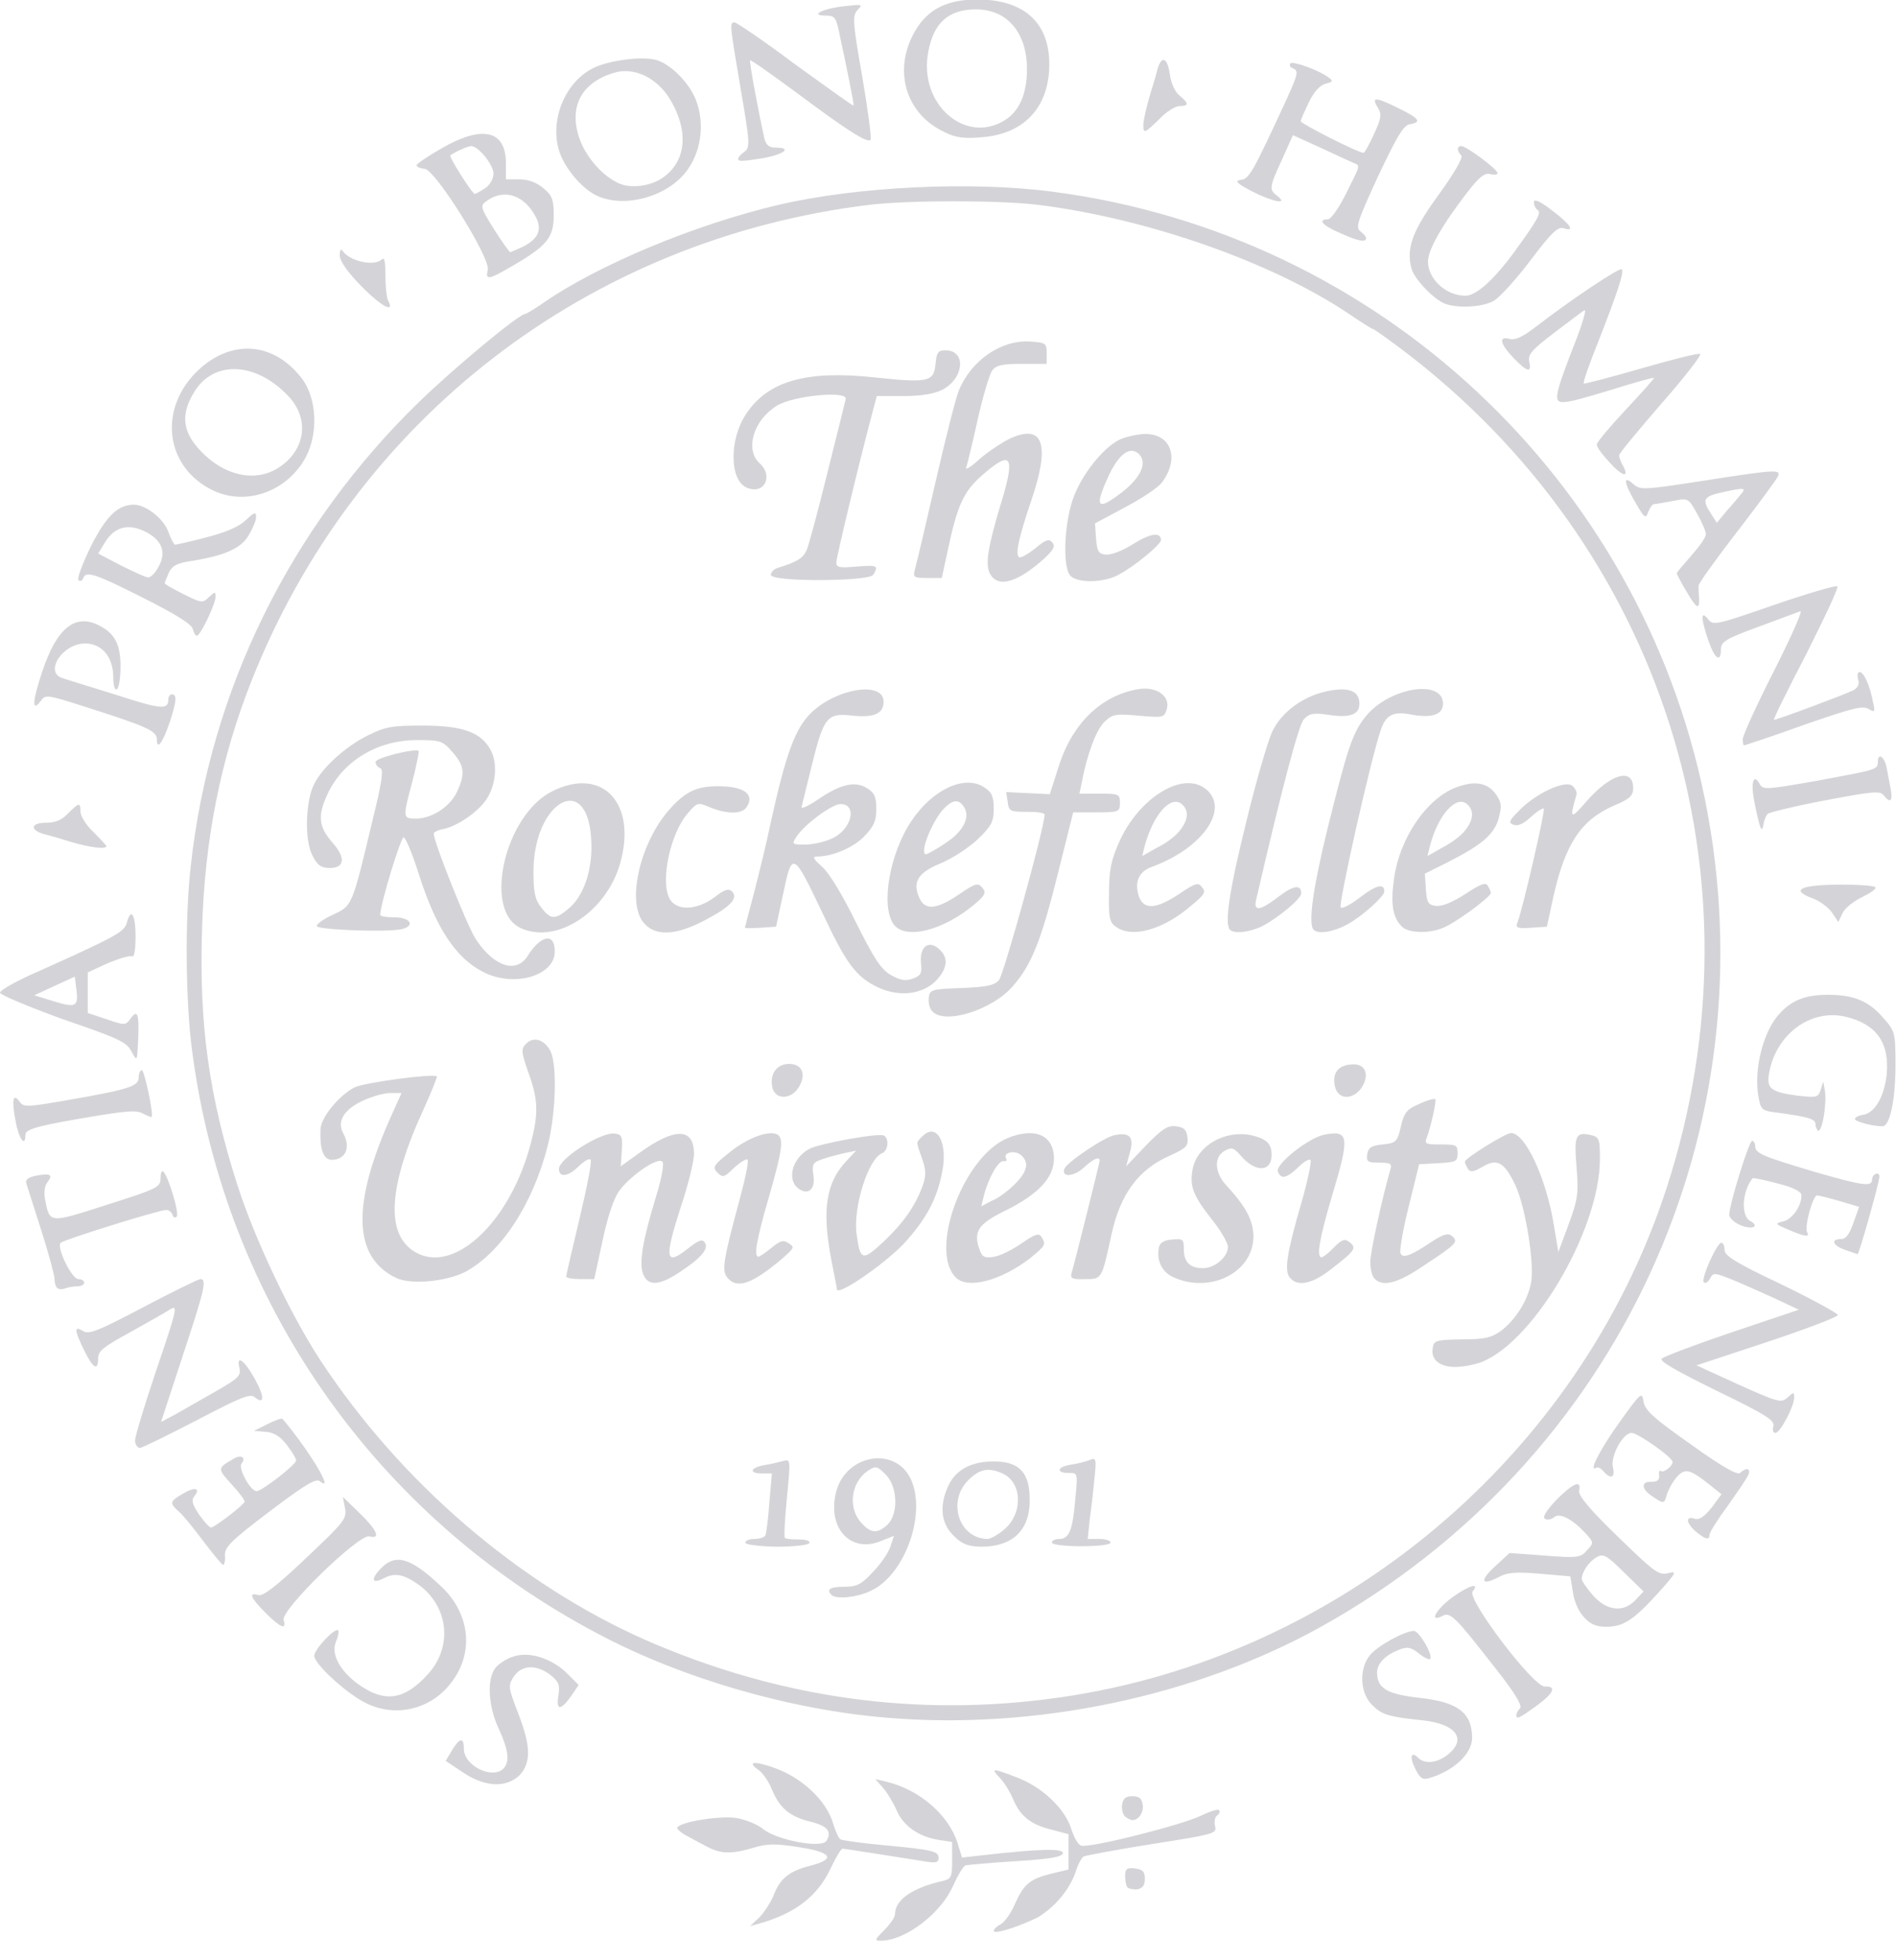 <svg width="60" height="62" viewBox="0 0 60 62" fill="none" xmlns="http://www.w3.org/2000/svg">
<g clip-path="url(#clip0_1665_5179)">
<path d="M27.978 61.053C28.159 60.872 28.323 60.642 28.323 60.543C28.323 60.083 28.882 59.705 29.836 59.491C30.099 59.425 30.131 59.376 30.131 58.85V58.258L29.704 58.193C29.063 58.094 28.57 57.732 28.373 57.256C28.274 57.026 28.077 56.697 27.945 56.549L27.699 56.269L28.044 56.352C29.096 56.598 30.016 57.404 30.296 58.275L30.444 58.752L31.036 58.686C32.893 58.472 33.682 58.456 33.633 58.62C33.6 58.735 33.206 58.801 32.137 58.867C31.348 58.916 30.641 58.982 30.559 58.998C30.477 59.031 30.312 59.31 30.164 59.639C29.786 60.51 28.669 61.365 27.896 61.382C27.666 61.382 27.666 61.365 27.978 61.053ZM31.447 61.069C31.447 61.02 31.545 60.921 31.677 60.856C31.808 60.773 32.005 60.494 32.12 60.215C32.4 59.59 32.597 59.425 33.271 59.261L33.814 59.13V58.571V58.012L33.255 57.864C32.597 57.699 32.285 57.436 32.055 56.894C31.956 56.664 31.775 56.368 31.644 56.236C31.348 55.924 31.381 55.908 32.186 56.22C32.975 56.516 33.699 57.206 33.896 57.831C33.978 58.094 34.11 58.34 34.208 58.373C34.438 58.472 37.43 57.716 38.022 57.42C38.301 57.288 38.548 57.206 38.581 57.256C38.614 57.305 38.581 57.387 38.515 57.42C38.449 57.469 38.416 57.617 38.449 57.749C38.515 57.995 38.449 58.012 36.46 58.324C35.326 58.505 34.356 58.686 34.29 58.719C34.225 58.768 34.11 58.965 34.044 59.195C33.847 59.771 33.386 60.313 32.844 60.642C32.285 60.921 31.447 61.201 31.447 61.069ZM24.049 60.626C24.214 60.445 24.411 60.132 24.493 59.919C24.69 59.409 24.986 59.179 25.627 59.014C26.466 58.801 26.334 58.587 25.282 58.423C24.543 58.308 24.296 58.308 23.852 58.439C23.145 58.653 22.8 58.636 22.373 58.406C22.175 58.308 21.88 58.143 21.699 58.045C21.518 57.946 21.403 57.831 21.436 57.798C21.551 57.617 22.8 57.42 23.31 57.502C23.589 57.551 23.967 57.699 24.148 57.847C24.559 58.193 25.989 58.472 26.153 58.225C26.334 57.93 26.186 57.749 25.644 57.617C24.986 57.453 24.674 57.19 24.427 56.598C24.329 56.352 24.148 56.089 24.016 55.99C23.605 55.71 23.869 55.678 24.575 55.941C25.397 56.253 26.137 56.943 26.351 57.634C26.433 57.913 26.548 58.16 26.597 58.176C26.647 58.209 27.238 58.291 27.929 58.357C29.54 58.505 29.704 58.554 29.704 58.768C29.704 58.899 29.622 58.932 29.326 58.883C28.603 58.768 26.745 58.472 26.663 58.472C26.614 58.472 26.449 58.752 26.285 59.097C25.874 59.968 25.184 60.51 24.033 60.839L23.737 60.921L24.049 60.626ZM35.688 59.705C35.638 59.656 35.605 59.491 35.605 59.343C35.605 59.113 35.655 59.064 35.918 59.097C36.164 59.13 36.23 59.195 36.23 59.425C36.23 59.623 36.164 59.721 36 59.754C35.885 59.771 35.737 59.738 35.688 59.705ZM35.622 57.469C35.54 57.42 35.49 57.239 35.507 57.091C35.54 56.877 35.622 56.812 35.836 56.812C36.049 56.812 36.132 56.877 36.164 57.091C36.197 57.321 36.033 57.568 35.836 57.568C35.803 57.568 35.704 57.535 35.622 57.469ZM14.647 56.056L14.104 55.694L14.301 55.365C14.548 54.954 14.68 54.938 14.68 55.316C14.68 55.842 15.567 56.286 15.929 55.941C16.142 55.727 16.093 55.349 15.781 54.675C15.452 53.968 15.403 53.13 15.666 52.768C15.764 52.636 16.027 52.456 16.258 52.39C16.767 52.225 17.49 52.456 17.984 52.965L18.312 53.294L18.066 53.656C17.737 54.116 17.589 54.099 17.671 53.623C17.721 53.294 17.688 53.195 17.425 52.982C16.981 52.636 16.504 52.653 16.258 53.031C16.077 53.31 16.077 53.36 16.389 54.165C16.8 55.217 16.816 55.743 16.438 56.154C16.011 56.549 15.353 56.532 14.647 56.056ZM44.794 55.957C44.597 55.579 44.647 55.365 44.877 55.595C45.09 55.809 45.485 55.76 45.814 55.497C46.438 55.004 46.077 54.527 45.025 54.412C43.907 54.297 43.726 54.231 43.414 53.919C43.036 53.541 43.003 52.784 43.348 52.357C43.578 52.061 44.449 51.584 44.745 51.584C44.91 51.584 45.37 52.373 45.255 52.472C45.222 52.505 45.057 52.423 44.893 52.291C44.647 52.094 44.532 52.078 44.285 52.176C43.841 52.34 43.578 52.62 43.578 52.899C43.578 53.409 43.907 53.59 44.959 53.705C46.142 53.836 46.586 54.182 46.586 54.971C46.586 55.464 46.011 56.006 45.238 56.236C45.025 56.302 44.943 56.253 44.794 55.957ZM28.077 54.33C25.036 54.083 21.616 53.097 18.97 51.699C11.885 47.984 7.118 41.163 6.082 33.256C5.868 31.677 5.852 29.031 6.033 27.42C6.641 21.831 9.189 16.669 13.266 12.708C14.351 11.656 16.422 9.93 16.619 9.93C16.652 9.93 16.899 9.782 17.162 9.601C18.937 8.368 21.994 7.102 24.641 6.478C27.107 5.902 30.74 5.721 33.337 6.067C43.611 7.415 51.896 15.14 53.951 25.267C56.071 35.721 51.206 46.225 41.803 51.453C37.841 53.656 32.762 54.724 28.077 54.33ZM33.534 53.688C42.395 52.423 49.973 46.061 52.734 37.595C55.94 27.749 52.636 17.277 44.334 11.031C43.874 10.686 43.48 10.406 43.447 10.406C43.414 10.406 43.052 10.176 42.641 9.897C40.225 8.286 36.296 6.905 32.844 6.478C31.595 6.33 28.784 6.33 27.518 6.478C18.608 7.562 11.211 13.267 7.94 21.584C6.986 24.001 6.477 26.549 6.395 29.376C6.296 32.384 6.608 34.653 7.512 37.48C8.055 39.173 9.189 41.573 10.126 43.004C12.658 46.867 16.422 50.105 20.449 51.88C24.674 53.721 29.047 54.33 33.534 53.688ZM26.318 50.45C26.137 50.269 26.268 50.187 26.712 50.187C27.107 50.187 27.255 50.121 27.616 49.727C27.863 49.48 28.11 49.119 28.175 48.921L28.29 48.576L27.88 48.74C26.926 49.135 26.186 48.346 26.449 47.228C26.729 46.012 28.307 45.716 28.816 46.768C29.326 47.836 28.669 49.743 27.616 50.286C27.189 50.516 26.482 50.598 26.318 50.45ZM28.093 48.215C28.438 47.869 28.405 47.014 28.027 46.636C27.764 46.373 27.715 46.357 27.485 46.505C26.91 46.883 26.811 47.738 27.304 48.215C27.584 48.51 27.797 48.494 28.093 48.215ZM23.589 48.79C23.589 48.724 23.721 48.675 23.869 48.675C24.016 48.675 24.181 48.626 24.214 48.576C24.247 48.527 24.312 48.05 24.345 47.541L24.427 46.604H24.115C23.688 46.604 23.737 46.423 24.181 46.34C24.395 46.308 24.657 46.242 24.789 46.209C25.019 46.143 25.019 46.16 24.904 47.36C24.838 48.034 24.805 48.609 24.838 48.642C24.871 48.675 25.069 48.691 25.282 48.691C25.512 48.691 25.644 48.74 25.611 48.806C25.578 48.872 25.101 48.921 24.559 48.921C23.984 48.905 23.589 48.856 23.589 48.79ZM30.164 48.56C29.77 48.165 29.721 47.606 30.016 46.982C30.247 46.489 30.74 46.225 31.414 46.225C32.186 46.209 32.548 46.521 32.581 47.278C32.647 48.346 32.104 48.921 31.036 48.921C30.608 48.905 30.444 48.839 30.164 48.56ZM31.775 48.379C32.384 47.869 32.351 46.883 31.726 46.604C31.282 46.406 31.003 46.456 30.641 46.817C29.967 47.491 30.345 48.658 31.249 48.675C31.348 48.675 31.578 48.543 31.775 48.379ZM33.288 48.79C33.288 48.724 33.386 48.675 33.518 48.675C33.83 48.675 33.945 48.412 34.027 47.425C34.11 46.587 34.11 46.587 33.814 46.587C33.403 46.587 33.452 46.39 33.896 46.324C34.11 46.291 34.373 46.225 34.488 46.176C34.685 46.094 34.701 46.143 34.636 46.752C34.603 47.113 34.537 47.688 34.488 48.034L34.422 48.675H34.784C34.981 48.675 35.145 48.724 35.145 48.79C35.145 48.856 34.767 48.905 34.225 48.905C33.682 48.905 33.288 48.856 33.288 48.79ZM45.501 43.086C45.37 42.987 45.304 42.823 45.337 42.658C45.37 42.395 45.419 42.379 46.258 42.362C46.964 42.362 47.194 42.313 47.49 42.099C47.918 41.787 48.329 41.179 48.444 40.604C48.575 40.028 48.279 38.171 47.951 37.48C47.605 36.757 47.375 36.626 46.915 36.905C46.619 37.069 46.537 37.086 46.455 36.971C46.406 36.889 46.356 36.79 46.356 36.74C46.356 36.642 47.638 35.836 47.819 35.836C48.263 35.836 48.92 37.234 49.167 38.713L49.315 39.601L49.644 38.713C49.94 37.908 49.956 37.727 49.89 36.905C49.808 35.919 49.858 35.787 50.351 35.902C50.614 35.968 50.63 36.034 50.63 36.658C50.63 38.96 48.395 42.675 46.718 43.135C46.142 43.283 45.748 43.267 45.501 43.086ZM26.482 40.768C26.482 40.735 26.4 40.308 26.301 39.815C26.006 38.236 26.137 37.382 26.827 36.675L27.09 36.395L26.696 36.477C26.482 36.527 26.17 36.609 25.989 36.675C25.71 36.773 25.693 36.839 25.742 37.184C25.808 37.628 25.562 37.825 25.249 37.579C24.888 37.283 25.085 36.609 25.627 36.33C25.956 36.165 27.83 35.82 27.978 35.919C28.142 36.017 28.11 36.395 27.912 36.477C27.485 36.642 26.992 38.171 27.107 39.026C27.222 39.88 27.288 39.897 27.962 39.272C28.603 38.664 28.964 38.138 29.195 37.513C29.31 37.184 29.31 37.02 29.178 36.642C28.981 36.083 28.981 36.149 29.195 35.935C29.638 35.491 30 36.132 29.819 37.053C29.655 37.924 29.31 38.565 28.586 39.354C27.929 40.028 26.466 41.031 26.482 40.768ZM12.543 40.423C11.162 39.765 11.112 38.089 12.411 35.228L12.707 34.571H12.345C12.148 34.571 11.753 34.686 11.474 34.817C10.882 35.097 10.668 35.458 10.849 35.82C11.063 36.198 10.997 36.527 10.718 36.642C10.29 36.806 10.11 36.51 10.143 35.705C10.159 35.343 10.734 34.636 11.227 34.39C11.523 34.242 13.71 33.946 13.825 34.045C13.841 34.061 13.66 34.521 13.414 35.064C12.263 37.562 12.181 39.108 13.2 39.634C14.433 40.275 16.175 38.582 16.8 36.149C17.047 35.212 17.03 34.768 16.718 33.913C16.488 33.256 16.488 33.173 16.652 33.009C16.899 32.763 17.244 32.894 17.425 33.256C17.638 33.716 17.589 35.245 17.326 36.264C16.849 38.121 15.83 39.65 14.696 40.242C14.088 40.538 13.003 40.636 12.543 40.423ZM20.351 40.291C20.219 39.946 20.334 39.239 20.762 37.842C20.942 37.25 21.025 36.806 20.959 36.74C20.811 36.593 19.973 37.168 19.611 37.645C19.43 37.875 19.233 38.467 19.069 39.239L18.805 40.456H18.362C18.115 40.456 17.918 40.423 17.918 40.373C17.918 40.324 18.115 39.486 18.345 38.516C18.575 37.546 18.74 36.724 18.69 36.675C18.641 36.626 18.46 36.74 18.279 36.921C17.967 37.217 17.688 37.25 17.688 36.971C17.688 36.642 19.036 35.787 19.463 35.853C19.677 35.886 19.71 35.952 19.677 36.395L19.644 36.889L20.285 36.428C21.37 35.656 21.962 35.672 21.962 36.494C21.962 36.724 21.781 37.48 21.534 38.204C21.025 39.798 21.058 40.045 21.732 39.519C22.11 39.223 22.225 39.173 22.307 39.305C22.438 39.502 22.175 39.798 21.501 40.242C20.86 40.669 20.499 40.686 20.351 40.291ZM23.014 40.406C22.833 40.193 22.899 39.815 23.375 38.056C23.573 37.332 23.704 36.724 23.655 36.675C23.622 36.642 23.425 36.757 23.227 36.938C22.915 37.25 22.866 37.25 22.701 37.086C22.537 36.921 22.57 36.856 23.112 36.428C23.688 35.968 24.362 35.738 24.608 35.886C24.805 36.017 24.756 36.395 24.329 37.875C23.934 39.223 23.852 39.749 24 39.749C24.033 39.749 24.23 39.617 24.411 39.469C24.69 39.239 24.789 39.206 24.953 39.321C25.151 39.436 25.134 39.469 24.805 39.765C23.803 40.62 23.326 40.784 23.014 40.406ZM30.247 40.406C29.392 39.551 30.477 36.593 31.874 36.001C32.745 35.639 33.353 35.902 33.353 36.642C33.353 37.25 32.86 37.776 31.792 38.302C30.953 38.713 30.789 38.96 31.003 39.535C31.085 39.765 31.167 39.798 31.463 39.749C31.66 39.716 32.055 39.519 32.334 39.321C32.762 39.026 32.877 38.993 32.959 39.124C33.107 39.371 33.09 39.387 32.597 39.798C31.677 40.505 30.625 40.784 30.247 40.406ZM32.12 37.447C32.515 37.053 32.581 36.757 32.301 36.527C32.104 36.362 31.726 36.461 31.841 36.642C31.874 36.708 31.841 36.74 31.759 36.724C31.595 36.691 31.266 37.283 31.134 37.825L31.052 38.154L31.397 37.973C31.611 37.891 31.923 37.645 32.12 37.447ZM37.151 40.406C36.773 40.242 36.592 39.88 36.674 39.453C36.707 39.305 36.838 39.223 37.085 39.206C37.43 39.173 37.463 39.19 37.463 39.502C37.463 39.913 37.644 40.11 38.071 40.11C38.449 40.11 38.86 39.749 38.86 39.436C38.86 39.321 38.63 38.91 38.334 38.549C37.742 37.793 37.644 37.513 37.742 36.971C37.89 36.231 38.762 35.738 39.584 35.902C40.077 36.017 40.241 36.165 40.241 36.527C40.241 37.086 39.715 37.086 39.255 36.543C39.041 36.297 38.975 36.28 38.762 36.395C38.4 36.593 38.433 37.102 38.827 37.513C39.436 38.171 39.666 38.614 39.666 39.124C39.649 40.242 38.318 40.916 37.151 40.406ZM40.816 40.406C40.636 40.193 40.718 39.634 41.194 38.006C41.392 37.316 41.507 36.724 41.474 36.691C41.425 36.642 41.244 36.757 41.08 36.921C40.718 37.267 40.537 37.316 40.438 37.053C40.356 36.823 41.408 35.984 41.918 35.886C42.69 35.738 42.723 35.935 42.148 37.842C41.753 39.173 41.655 39.765 41.819 39.765C41.868 39.765 42.049 39.634 42.214 39.453C42.477 39.19 42.559 39.173 42.707 39.288C42.937 39.469 42.888 39.551 42.164 40.11C41.556 40.604 41.063 40.719 40.816 40.406ZM43.496 40.439C43.414 40.357 43.364 40.127 43.364 39.913C43.364 39.601 43.742 37.875 44.005 36.971C44.055 36.806 43.989 36.773 43.644 36.773C43.282 36.773 43.233 36.74 43.266 36.51C43.299 36.297 43.397 36.231 43.759 36.198C44.186 36.149 44.219 36.116 44.334 35.623C44.433 35.179 44.532 35.08 44.91 34.916C45.156 34.801 45.386 34.735 45.419 34.768C45.468 34.817 45.271 35.672 45.14 36.017C45.074 36.182 45.156 36.198 45.6 36.198C46.093 36.198 46.126 36.215 46.126 36.477C46.126 36.74 46.077 36.757 45.518 36.79L44.91 36.823L44.581 38.154C44.4 38.877 44.285 39.551 44.318 39.634C44.384 39.815 44.647 39.716 45.288 39.288C45.682 39.026 45.83 38.993 45.945 39.091C46.159 39.272 46.11 39.338 45.107 39.995C44.252 40.587 43.759 40.719 43.496 40.439ZM33.912 40.258C34.011 39.93 34.8 36.773 34.8 36.708C34.8 36.56 34.586 36.658 34.29 36.938C33.978 37.217 33.584 37.25 33.682 36.971C33.748 36.773 34.931 35.968 35.277 35.902C35.753 35.804 35.901 35.968 35.753 36.461L35.638 36.889L36.263 36.231C36.773 35.705 36.953 35.59 37.216 35.623C37.463 35.656 37.545 35.721 37.578 35.968C37.611 36.247 37.545 36.313 37.003 36.56C36.033 36.987 35.458 37.76 35.178 39.026C34.866 40.472 34.866 40.456 34.356 40.456C33.929 40.472 33.863 40.439 33.912 40.258ZM24.444 34.406C24.345 33.979 24.575 33.65 24.97 33.65C25.397 33.65 25.529 33.995 25.266 34.406C25.019 34.784 24.543 34.784 24.444 34.406ZM42.247 34.373C42.148 33.962 42.329 33.699 42.756 33.667C43.2 33.617 43.364 33.979 43.085 34.406C42.806 34.801 42.345 34.784 42.247 34.373ZM29.49 31.973C29.408 31.875 29.375 31.694 29.392 31.546C29.425 31.299 29.49 31.283 30.427 31.25C31.216 31.217 31.463 31.168 31.611 31.004C31.759 30.839 33.057 26.171 33.057 25.76C33.057 25.71 32.811 25.677 32.499 25.677C31.973 25.677 31.923 25.661 31.89 25.365L31.841 25.053L32.532 25.086L33.222 25.119L33.501 24.247C33.929 22.883 34.849 21.995 36.016 21.798C36.608 21.699 37.052 22.028 36.92 22.439C36.838 22.702 36.806 22.702 36.033 22.636C35.293 22.571 35.211 22.587 34.948 22.834C34.685 23.097 34.406 23.853 34.241 24.708L34.159 25.102H34.8C35.408 25.102 35.441 25.119 35.441 25.398C35.441 25.677 35.408 25.694 34.701 25.694H33.962L33.485 27.601C32.959 29.721 32.647 30.51 32.071 31.168C31.43 31.941 29.869 32.434 29.49 31.973ZM27.797 31.234C27.09 30.905 26.778 30.477 26.038 28.899C25.101 26.927 25.069 26.91 24.789 28.242L24.559 29.31L24.066 29.343C23.803 29.36 23.573 29.36 23.573 29.343C23.573 29.327 23.704 28.834 23.852 28.275C24 27.699 24.247 26.713 24.378 26.072C24.871 23.82 25.167 23.031 25.677 22.538C26.482 21.765 27.962 21.535 27.962 22.193C27.962 22.571 27.666 22.702 26.992 22.636C26.17 22.538 26.071 22.669 25.693 24.198C25.529 24.856 25.381 25.464 25.364 25.53C25.348 25.595 25.578 25.497 25.89 25.283C26.614 24.79 27.074 24.691 27.452 24.938C27.682 25.086 27.732 25.217 27.732 25.595C27.732 25.973 27.649 26.138 27.353 26.45C27.008 26.812 26.334 27.091 25.858 27.091C25.693 27.091 25.742 27.173 26.022 27.42C26.236 27.601 26.68 28.34 27.09 29.179C27.666 30.33 27.88 30.658 28.192 30.839C28.488 31.004 28.652 31.036 28.882 30.954C29.145 30.856 29.178 30.79 29.145 30.461C29.096 29.919 29.408 29.705 29.753 30.05C30.016 30.313 29.984 30.625 29.622 31.02C29.195 31.447 28.471 31.546 27.797 31.234ZM26.301 26.532C26.942 26.269 27.156 25.431 26.597 25.431C26.334 25.431 25.463 26.072 25.216 26.45C25.052 26.697 25.052 26.713 25.463 26.713C25.71 26.713 26.088 26.631 26.301 26.532ZM15.288 30.741C14.416 30.297 13.792 29.343 13.249 27.634C13.052 27.009 12.838 26.499 12.773 26.483C12.69 26.467 12.049 28.538 12.033 28.932C12.033 28.982 12.23 29.015 12.493 29.015C13.003 29.015 13.151 29.294 12.69 29.393C12.214 29.491 10.06 29.409 10.027 29.294C10.011 29.228 10.241 29.064 10.537 28.932C11.145 28.636 11.129 28.719 11.786 25.957C12.082 24.757 12.148 24.33 12.033 24.297C11.951 24.264 11.885 24.182 11.885 24.099C11.885 23.968 13.151 23.656 13.249 23.754C13.266 23.771 13.184 24.198 13.052 24.708C12.74 25.875 12.74 25.891 13.167 25.891C13.66 25.891 14.252 25.513 14.466 25.036C14.729 24.477 14.696 24.215 14.318 23.787C14.005 23.425 13.94 23.409 13.184 23.409C11.934 23.409 10.833 24.083 10.356 25.135C10.044 25.809 10.093 26.154 10.504 26.631C10.948 27.124 10.915 27.453 10.438 27.453C10.159 27.453 10.044 27.371 9.879 27.042C9.633 26.549 9.666 25.332 9.945 24.79C10.225 24.247 10.948 23.606 11.638 23.261C12.197 22.982 12.411 22.949 13.381 22.949C14.647 22.949 15.238 23.163 15.534 23.738C15.764 24.165 15.682 24.889 15.37 25.316C15.09 25.71 14.449 26.138 14.038 26.22C13.857 26.253 13.726 26.319 13.726 26.368C13.726 26.631 14.794 29.31 15.057 29.705C15.633 30.576 16.34 30.806 16.701 30.231C17.112 29.573 17.556 29.491 17.556 30.083C17.573 30.856 16.274 31.25 15.288 30.741ZM16.455 29.343C15.288 28.768 15.978 25.793 17.457 25.036C19.069 24.215 20.186 25.415 19.611 27.354C19.151 28.883 17.573 29.886 16.455 29.343ZM18.016 28.719C18.493 28.308 18.773 27.453 18.707 26.516C18.575 24.379 16.882 25.365 16.882 27.568C16.882 28.226 16.931 28.456 17.129 28.702C17.425 29.097 17.573 29.097 18.016 28.719ZM20.351 29.163C19.825 28.488 20.268 26.614 21.206 25.579C21.732 24.987 22.126 24.839 22.899 24.872C23.589 24.905 23.869 25.151 23.638 25.513C23.49 25.76 23.014 25.76 22.455 25.53C22.077 25.365 22.06 25.382 21.748 25.743C21.206 26.384 20.893 27.88 21.189 28.423C21.403 28.817 22.044 28.801 22.619 28.373C22.931 28.127 23.063 28.094 23.162 28.193C23.375 28.406 23.112 28.686 22.323 29.097C21.37 29.606 20.712 29.623 20.351 29.163ZM28.274 29.228C27.863 28.636 28.159 26.976 28.849 25.957C29.523 24.954 30.543 24.494 31.151 24.905C31.381 25.053 31.447 25.184 31.447 25.579C31.447 25.99 31.381 26.121 30.937 26.549C30.657 26.812 30.131 27.157 29.77 27.305C29.047 27.601 28.866 27.897 29.096 28.406C29.277 28.801 29.638 28.768 30.345 28.291C30.871 27.93 30.953 27.913 31.085 28.078C31.216 28.226 31.184 28.308 30.838 28.604C29.836 29.442 28.636 29.738 28.274 29.228ZM30.131 26.516C30.526 26.187 30.674 25.826 30.526 25.562C30.362 25.267 30.164 25.267 29.852 25.595C29.589 25.875 29.244 26.598 29.244 26.894C29.244 27.058 29.277 27.058 29.556 26.894C29.737 26.795 30 26.614 30.131 26.516ZM35.31 29.31C35.112 29.179 35.08 29.015 35.096 28.242C35.096 27.502 35.162 27.206 35.425 26.614C36.033 25.267 37.348 24.428 38.088 24.905C38.975 25.497 38.12 26.812 36.444 27.42C36.033 27.568 35.885 27.913 36.049 28.373C36.214 28.784 36.592 28.752 37.315 28.275C37.825 27.93 37.923 27.897 38.038 28.061C38.17 28.209 38.12 28.291 37.726 28.62C36.822 29.409 35.819 29.689 35.31 29.31ZM37.348 26.253C37.611 25.924 37.627 25.628 37.397 25.431C37.036 25.135 36.477 25.793 36.214 26.795L36.148 27.075L36.641 26.795C36.92 26.664 37.233 26.417 37.348 26.253ZM38.926 29.409C38.745 29.228 38.893 28.193 39.436 26.006C39.748 24.708 40.126 23.425 40.258 23.146C40.553 22.521 41.227 22.028 41.984 21.864C42.674 21.716 43.019 21.847 43.019 22.258C43.019 22.604 42.723 22.719 42 22.604C41.556 22.538 41.425 22.571 41.26 22.752C41.096 22.932 40.57 24.921 39.748 28.472C39.666 28.834 39.88 28.801 40.422 28.39C40.931 27.995 41.178 27.962 41.178 28.258C41.178 28.423 40.471 29.015 39.945 29.294C39.534 29.491 39.057 29.541 38.926 29.409ZM41.573 29.409C41.392 29.228 41.54 28.127 42.016 26.187C42.625 23.738 42.789 23.212 43.184 22.702C43.907 21.749 45.666 21.453 45.666 22.258C45.666 22.604 45.304 22.719 44.679 22.604C44.088 22.488 43.858 22.604 43.693 23.097C43.364 24.067 42.345 28.62 42.427 28.702C42.477 28.752 42.756 28.604 43.052 28.373C43.545 27.995 43.808 27.93 43.808 28.193C43.808 28.357 43.085 28.998 42.625 29.245C42.197 29.475 41.721 29.557 41.573 29.409ZM44.351 29.294C44.088 29.031 44.005 28.62 44.104 27.88C44.252 26.565 45.123 25.267 46.077 24.905C46.685 24.675 47.096 24.757 47.359 25.151C47.523 25.398 47.523 25.513 47.425 25.891C47.277 26.401 46.882 26.73 45.814 27.272L45.09 27.634L45.123 28.127C45.156 28.554 45.189 28.62 45.452 28.653C45.649 28.669 45.962 28.538 46.373 28.275C46.849 27.962 47.014 27.897 47.08 28.012C47.129 28.094 47.178 28.193 47.178 28.242C47.178 28.373 46.011 29.228 45.633 29.36C45.156 29.541 44.548 29.508 44.351 29.294ZM46.373 26.253C46.636 25.924 46.652 25.628 46.422 25.431C46.077 25.135 45.501 25.793 45.255 26.746L45.173 27.075L45.666 26.795C45.929 26.664 46.258 26.417 46.373 26.253ZM48.016 29.195C48.197 28.719 48.904 25.628 48.855 25.579C48.822 25.546 48.641 25.661 48.444 25.842C48.214 26.056 48.033 26.138 47.901 26.088C47.721 26.023 47.753 25.957 48.082 25.628C48.592 25.102 49.529 24.658 49.759 24.856C49.858 24.938 49.907 25.053 49.89 25.135C49.66 25.908 49.693 25.941 50.203 25.349C50.959 24.477 51.682 24.264 51.682 24.921C51.682 25.168 51.584 25.267 51.074 25.48C50.022 25.941 49.529 26.697 49.151 28.39L48.953 29.31L48.46 29.343C48.033 29.376 47.951 29.343 48.016 29.195ZM24.395 18.182C24.395 18.099 24.493 18.001 24.592 17.968C25.233 17.771 25.414 17.656 25.529 17.393C25.595 17.245 25.89 16.143 26.186 14.943C26.482 13.76 26.745 12.708 26.762 12.626C26.86 12.346 25.085 12.51 24.575 12.839C23.836 13.299 23.573 14.22 24.033 14.647C24.493 15.058 24.181 15.667 23.622 15.42C23.079 15.173 23.079 13.891 23.605 13.102C24.296 12.05 25.512 11.705 27.666 11.935C29.375 12.116 29.556 12.083 29.605 11.508C29.638 11.146 29.688 11.08 29.918 11.08C30.592 11.08 30.51 11.968 29.819 12.33C29.54 12.461 29.145 12.527 28.586 12.527H27.748L27.633 12.954C27.173 14.68 26.466 17.639 26.466 17.787C26.466 17.951 26.564 17.968 27.107 17.919C27.764 17.869 27.814 17.886 27.633 18.182C27.485 18.395 24.395 18.412 24.395 18.182ZM31.331 18.149C31.167 17.853 31.266 17.277 31.693 15.864C32.137 14.401 32.005 14.22 31.069 15.042C30.493 15.552 30.296 15.979 30 17.376L29.803 18.28H29.343C28.899 18.28 28.882 18.264 28.964 17.968C29.014 17.787 29.31 16.538 29.622 15.173C29.934 13.809 30.263 12.527 30.345 12.346C30.74 11.393 31.677 10.752 32.581 10.801C33.09 10.834 33.123 10.85 33.123 11.179V11.508H32.334C31.71 11.508 31.512 11.557 31.397 11.721C31.315 11.836 31.101 12.543 30.937 13.283C30.773 14.023 30.608 14.697 30.575 14.795C30.543 14.877 30.74 14.762 31.003 14.516C31.266 14.286 31.71 13.99 31.989 13.858C33.025 13.398 33.238 14.072 32.63 15.847C32.236 17.015 32.12 17.541 32.252 17.623C32.301 17.656 32.532 17.524 32.762 17.343C33.09 17.064 33.206 17.031 33.304 17.163C33.403 17.277 33.337 17.393 33.057 17.656C32.203 18.428 31.578 18.609 31.331 18.149ZM33.863 18.198C33.616 17.902 33.682 16.488 33.978 15.716C34.258 14.976 34.899 14.187 35.392 13.924C35.573 13.825 35.951 13.743 36.197 13.727C37.052 13.694 37.348 14.483 36.773 15.256C36.657 15.42 36.132 15.765 35.605 16.045L34.652 16.554L34.685 17.031C34.718 17.442 34.767 17.524 34.997 17.541C35.162 17.557 35.507 17.425 35.852 17.212C36.395 16.867 36.74 16.817 36.74 17.08C36.74 17.228 35.868 17.935 35.392 18.182C34.915 18.445 34.06 18.445 33.863 18.198ZM35.507 15.568C36.099 15.108 36.312 14.647 36.049 14.368C35.77 14.088 35.408 14.351 35.08 15.058C34.619 16.061 34.718 16.176 35.507 15.568ZM47.984 54.247C47.984 54.198 48.033 54.099 48.099 54.034C48.181 53.952 47.951 53.557 47.326 52.768C46.044 51.124 45.896 50.976 45.649 51.108C45.206 51.338 45.436 50.91 45.945 50.532C46.488 50.138 46.849 50.039 46.603 50.335C46.406 50.565 48.526 53.36 48.888 53.343C49.266 53.327 49.184 53.541 48.625 53.952C48.082 54.346 47.984 54.395 47.984 54.247ZM11.622 53.886C11.03 53.623 9.945 52.636 9.945 52.373C9.945 52.16 10.603 51.469 10.701 51.568C10.734 51.601 10.701 51.765 10.636 51.913C10.471 52.291 10.718 52.784 11.26 53.212C12.132 53.869 12.773 53.804 13.545 52.949C14.351 52.061 14.186 50.763 13.2 50.089C12.74 49.776 12.477 49.743 12.132 49.924C11.786 50.105 11.72 49.957 12.033 49.628C12.51 49.119 12.986 49.25 13.973 50.187C14.877 51.042 15.008 52.275 14.285 53.212C13.66 54.05 12.559 54.33 11.622 53.886ZM8.4 51.009C7.923 50.532 7.858 50.352 8.17 50.45C8.318 50.499 8.745 50.171 9.682 49.283C10.915 48.116 10.981 48.034 10.915 47.688L10.849 47.343L11.375 47.853C11.934 48.395 12.066 48.691 11.688 48.593C11.359 48.51 8.877 50.927 8.975 51.239C9.074 51.568 8.877 51.486 8.4 51.009ZM50.12 51.141C49.956 50.976 49.808 50.631 49.775 50.352L49.693 49.858L48.74 49.776C47.967 49.71 47.704 49.727 47.408 49.891C46.866 50.171 46.816 49.99 47.326 49.53L47.77 49.119L48.888 49.201C49.923 49.283 50.022 49.267 50.219 49.036C50.433 48.806 50.433 48.79 50.219 48.543C49.775 48.05 49.364 47.836 49.184 47.984C49.085 48.067 48.953 48.083 48.888 48.034C48.806 47.984 48.937 47.771 49.249 47.442C49.775 46.916 50.055 46.784 49.973 47.146C49.94 47.294 50.285 47.721 51.189 48.593C52.356 49.727 52.488 49.825 52.784 49.76C53.08 49.678 53.063 49.727 52.488 50.368C51.699 51.239 51.37 51.453 50.827 51.453C50.515 51.453 50.318 51.371 50.12 51.141ZM51.764 50.598L52.011 50.335L51.386 49.727C50.844 49.184 50.729 49.135 50.532 49.25C50.285 49.382 50.055 49.727 50.055 49.941C50.055 50.006 50.219 50.236 50.416 50.467C50.86 50.96 51.386 51.009 51.764 50.598ZM6.444 48.757C6.148 48.362 5.803 47.935 5.671 47.82C5.359 47.541 5.359 47.491 5.786 47.245C6.164 47.014 6.362 47.064 6.148 47.327C6.049 47.442 6.082 47.59 6.312 47.919C6.477 48.149 6.641 48.33 6.69 48.313C6.921 48.215 7.742 47.573 7.742 47.491C7.742 47.442 7.562 47.195 7.315 46.932C6.871 46.439 6.871 46.439 7.414 46.127C7.644 45.995 7.792 46.11 7.644 46.291C7.529 46.439 7.923 47.163 8.121 47.163C8.285 47.163 9.37 46.324 9.37 46.193C9.37 46.127 9.238 45.913 9.074 45.699C8.877 45.436 8.663 45.305 8.416 45.288L8.038 45.256L8.466 45.042C8.696 44.927 8.91 44.845 8.942 44.877C9.814 45.913 10.603 47.245 10.126 46.85C9.995 46.752 9.666 46.949 8.532 47.804C7.299 48.74 7.101 48.938 7.118 49.201C7.134 49.365 7.101 49.497 7.052 49.497C7.019 49.48 6.74 49.151 6.444 48.757ZM53.671 48.445C53.359 48.182 53.326 47.935 53.622 48.034C53.77 48.083 53.918 47.984 54.164 47.688L54.477 47.261L54.148 46.998C53.474 46.456 53.326 46.423 53.063 46.719C52.931 46.867 52.8 47.113 52.751 47.261C52.669 47.573 52.652 47.573 52.29 47.327C51.929 47.097 51.929 46.85 52.258 46.867C52.438 46.867 52.52 46.817 52.504 46.669C52.488 46.554 52.52 46.489 52.553 46.521C52.636 46.604 52.931 46.373 52.931 46.242C52.931 46.094 51.83 45.321 51.633 45.321C51.353 45.321 50.959 46.061 51.041 46.406C51.123 46.735 50.975 46.801 50.745 46.538C50.663 46.439 50.564 46.39 50.515 46.423C50.252 46.587 50.63 45.847 51.255 44.976C51.929 44.039 51.962 44.006 52.011 44.335C52.06 44.614 52.34 44.861 53.507 45.683C54.493 46.39 54.986 46.669 55.069 46.587C55.249 46.406 55.414 46.439 55.331 46.636C55.299 46.735 55.003 47.163 54.69 47.606C54.362 48.05 54.099 48.461 54.099 48.543C54.099 48.724 53.967 48.691 53.671 48.445ZM4.274 45.551C4.274 45.436 4.586 44.401 4.964 43.283C5.589 41.442 5.638 41.261 5.392 41.409C5.244 41.508 4.685 41.82 4.126 42.132C3.288 42.593 3.107 42.724 3.107 42.954C3.107 43.382 2.942 43.283 2.663 42.708C2.351 42.067 2.334 41.919 2.63 42.099C2.811 42.215 3.107 42.099 4.537 41.343C5.474 40.85 6.279 40.456 6.345 40.456C6.559 40.456 6.46 40.834 5.77 42.921L5.096 44.976L5.589 44.713C5.852 44.565 6.427 44.236 6.855 43.99C7.545 43.595 7.627 43.513 7.578 43.267C7.463 42.823 7.742 43.02 8.071 43.628C8.384 44.187 8.367 44.45 8.055 44.187C7.907 44.072 7.595 44.204 6.214 44.927C5.293 45.404 4.488 45.798 4.422 45.798C4.34 45.782 4.274 45.683 4.274 45.551ZM56.12 45.108C56.17 44.927 55.89 44.746 54.329 43.99C53.03 43.349 52.504 43.053 52.586 42.971C52.652 42.905 53.655 42.527 54.822 42.132L56.926 41.425L56.12 41.047C55.677 40.85 55.069 40.571 54.773 40.456C54.263 40.258 54.214 40.242 54.115 40.439C54.049 40.554 53.967 40.604 53.918 40.554C53.819 40.456 54.329 39.305 54.477 39.305C54.526 39.305 54.575 39.404 54.575 39.535C54.575 39.716 54.937 39.946 56.367 40.62C57.353 41.097 58.159 41.541 58.159 41.59C58.159 41.656 57.156 42.034 55.923 42.445L53.688 43.184L55.019 43.793C56.269 44.352 56.367 44.384 56.564 44.204C56.762 44.023 56.778 44.023 56.778 44.204C56.778 44.483 56.334 45.321 56.186 45.321C56.104 45.321 56.088 45.223 56.12 45.108ZM1.808 40.735C1.759 40.686 1.726 40.571 1.726 40.456C1.726 40.34 1.545 39.667 1.315 38.943C1.085 38.22 0.871 37.546 0.838 37.447C0.789 37.316 0.888 37.234 1.151 37.184C1.595 37.102 1.693 37.151 1.496 37.398C1.414 37.513 1.381 37.71 1.43 37.957C1.578 38.697 1.545 38.697 3.386 38.105C4.997 37.595 5.079 37.546 5.079 37.267C5.079 37.086 5.129 37.004 5.178 37.069C5.342 37.25 5.688 38.401 5.589 38.483C5.54 38.532 5.474 38.499 5.458 38.417C5.425 38.335 5.342 38.269 5.26 38.269C5.03 38.269 2.038 39.206 1.923 39.305C1.775 39.436 2.268 40.456 2.482 40.456C2.581 40.456 2.663 40.505 2.663 40.571C2.663 40.636 2.564 40.686 2.433 40.686C2.318 40.686 2.137 40.719 2.055 40.752C1.973 40.784 1.858 40.784 1.808 40.735ZM58.356 39.519C57.995 39.387 57.929 39.19 58.258 39.19C58.422 39.19 58.52 39.042 58.652 38.68L58.833 38.171L58.225 37.99C57.88 37.891 57.551 37.809 57.501 37.809C57.37 37.809 57.09 38.812 57.189 38.976C57.288 39.141 57.09 39.108 56.597 38.894C56.17 38.713 56.153 38.697 56.433 38.631C56.712 38.565 57.008 38.154 57.008 37.809C57.008 37.694 56.778 37.562 56.252 37.431C55.825 37.316 55.48 37.25 55.463 37.267C55.134 37.661 55.085 38.45 55.381 38.614C55.71 38.795 55.447 38.91 55.069 38.746C54.871 38.664 54.723 38.516 54.723 38.417C54.723 38.105 55.348 36.083 55.447 36.083C55.496 36.083 55.545 36.165 55.545 36.247C55.545 36.477 55.742 36.56 57.386 37.053C58.981 37.513 59.244 37.546 59.244 37.299C59.244 37.135 59.474 37.036 59.474 37.217C59.474 37.398 58.833 39.667 58.784 39.667C58.701 39.634 58.52 39.584 58.356 39.519ZM0.493 35.458C0.362 34.784 0.411 34.554 0.625 34.85C0.756 35.031 0.871 35.014 2.203 34.784C4.077 34.456 4.389 34.357 4.389 34.078C4.389 33.962 4.438 33.847 4.488 33.847C4.57 33.847 4.866 35.245 4.8 35.327C4.784 35.343 4.668 35.294 4.537 35.228C4.356 35.113 4.077 35.13 3.14 35.278C1.249 35.59 0.805 35.705 0.805 35.886C0.805 36.313 0.592 36.017 0.493 35.458ZM57.452 35.557C57.452 35.393 57.238 35.327 56.269 35.195C55.742 35.13 55.726 35.113 55.644 34.669C55.496 33.798 55.808 32.598 56.318 32.056C56.712 31.628 57.14 31.464 57.847 31.464C58.669 31.464 59.145 31.661 59.605 32.204C59.967 32.614 59.984 32.664 59.984 33.683C59.984 34.801 59.803 35.623 59.573 35.623C59.26 35.623 58.701 35.475 58.701 35.393C58.701 35.343 58.816 35.278 58.948 35.261C59.326 35.212 59.622 34.702 59.704 33.995C59.803 32.976 59.375 32.384 58.389 32.154C57.304 31.908 56.219 32.697 55.989 33.913C55.89 34.423 56.022 34.538 56.877 34.653C57.485 34.719 57.534 34.719 57.616 34.472L57.699 34.209L57.748 34.489C57.814 34.867 57.682 35.771 57.534 35.771C57.501 35.721 57.452 35.656 57.452 35.557ZM4.159 33.256C4.011 32.96 3.764 32.845 1.989 32.236C0.904 31.842 0 31.464 0 31.398C0 31.316 0.559 31.004 1.249 30.708C3.666 29.623 3.929 29.475 4.011 29.195C4.142 28.686 4.29 28.916 4.29 29.623C4.29 30.067 4.241 30.297 4.175 30.247C4.11 30.215 3.781 30.313 3.419 30.461L2.778 30.757V31.398V32.039L3.37 32.236C3.945 32.434 3.978 32.434 4.126 32.22C4.356 31.908 4.405 32.056 4.373 32.877C4.34 33.584 4.34 33.584 4.159 33.256ZM2.4 31.168L2.367 30.889L1.726 31.184L1.085 31.48L1.726 31.677C2.433 31.891 2.499 31.842 2.4 31.168ZM57.978 28.867C57.863 28.702 57.6 28.505 57.386 28.423C56.614 28.143 56.975 27.979 58.307 27.979C58.833 27.979 59.293 28.012 59.343 28.061C59.392 28.11 59.194 28.242 58.931 28.373C58.652 28.505 58.373 28.735 58.307 28.883L58.175 29.163L57.978 28.867ZM2.252 26.631C1.94 26.532 1.545 26.417 1.397 26.384C0.937 26.253 0.97 26.023 1.447 26.023C1.742 26.023 1.956 25.941 2.153 25.727C2.499 25.382 2.548 25.365 2.548 25.677C2.548 25.809 2.729 26.105 2.959 26.319C3.189 26.549 3.37 26.746 3.37 26.762C3.353 26.878 2.811 26.795 2.252 26.631ZM55.693 26.121C55.66 26.023 55.578 25.677 55.512 25.332C55.397 24.724 55.496 24.445 55.693 24.806C55.792 24.987 55.923 24.971 57.518 24.691C59.375 24.346 59.425 24.346 59.425 24.099C59.425 23.787 59.638 23.935 59.704 24.28C59.737 24.477 59.803 24.79 59.836 24.971C59.901 25.349 59.819 25.415 59.605 25.151C59.49 25.004 59.244 25.036 57.748 25.316C56.794 25.497 55.989 25.694 55.94 25.743C55.89 25.793 55.825 25.941 55.808 26.072C55.775 26.253 55.742 26.269 55.693 26.121ZM4.964 23.393C4.964 23.113 4.668 22.982 2.597 22.324C1.512 21.979 1.43 21.962 1.299 22.16C1.003 22.554 1.019 22.193 1.332 21.256C1.792 19.858 2.384 19.382 3.156 19.793C3.633 20.039 3.814 20.384 3.814 21.075C3.814 21.436 3.764 21.765 3.699 21.798C3.633 21.847 3.584 21.683 3.584 21.42C3.584 20.779 3.222 20.352 2.696 20.352C1.973 20.352 1.381 21.272 1.989 21.453C2.137 21.502 2.893 21.732 3.682 21.979C5.096 22.439 5.326 22.456 5.326 22.127C5.326 22.028 5.375 21.962 5.441 21.962C5.605 21.962 5.589 22.176 5.375 22.834C5.145 23.508 4.964 23.738 4.964 23.393ZM55.151 23.376C55.151 23.261 55.594 22.291 56.137 21.223C56.679 20.154 57.057 19.299 56.975 19.332C56.893 19.365 56.301 19.579 55.644 19.826C54.608 20.204 54.46 20.302 54.46 20.532C54.46 20.976 54.263 20.845 54.066 20.269C53.819 19.562 53.819 19.283 54.049 19.579C54.214 19.793 54.279 19.776 56.137 19.135C57.189 18.773 58.093 18.51 58.142 18.543C58.192 18.593 57.731 19.546 57.156 20.697C56.564 21.831 56.104 22.768 56.137 22.768C56.236 22.768 58.438 21.946 58.652 21.831C58.8 21.749 58.849 21.634 58.8 21.486C58.767 21.354 58.784 21.256 58.849 21.256C58.981 21.256 59.178 21.683 59.277 22.226C59.343 22.521 59.326 22.538 59.129 22.423C58.948 22.308 58.586 22.406 57.074 22.932C56.071 23.294 55.216 23.573 55.2 23.573C55.167 23.59 55.151 23.491 55.151 23.376ZM6.099 19.891C6.066 19.743 5.54 19.415 4.521 18.905C2.959 18.116 2.712 18.05 2.63 18.297C2.597 18.379 2.532 18.395 2.482 18.346C2.433 18.297 2.614 17.82 2.877 17.277C3.37 16.308 3.732 15.963 4.241 15.963C4.619 15.963 5.178 16.406 5.326 16.817C5.408 17.047 5.507 17.228 5.54 17.228C5.573 17.228 6.016 17.13 6.526 16.998C7.151 16.834 7.545 16.669 7.775 16.456C8.055 16.193 8.104 16.176 8.104 16.357C8.104 16.472 7.989 16.735 7.858 16.949C7.611 17.36 7.068 17.59 5.984 17.754C5.589 17.82 5.441 17.902 5.342 18.116C5.277 18.264 5.211 18.428 5.211 18.445C5.211 18.477 5.474 18.625 5.803 18.79C6.362 19.069 6.411 19.086 6.608 18.889C6.805 18.708 6.822 18.708 6.822 18.872C6.822 19.102 6.345 20.105 6.23 20.105C6.197 20.121 6.132 20.023 6.099 19.891ZM5.03 17.902C5.277 17.442 5.112 17.064 4.57 16.801C4.044 16.554 3.633 16.669 3.337 17.13L3.107 17.508L3.83 17.886C4.225 18.083 4.619 18.264 4.685 18.264C4.784 18.264 4.932 18.099 5.03 17.902ZM53.359 18.691C53.194 18.412 53.063 18.165 53.063 18.132C53.063 18.099 53.277 17.853 53.523 17.573C53.77 17.294 53.984 16.998 53.984 16.899C53.984 16.801 53.852 16.505 53.704 16.242C53.425 15.749 53.425 15.749 52.931 15.847C52.652 15.897 52.389 15.946 52.34 15.946C52.29 15.946 52.208 16.061 52.159 16.193C52.077 16.423 52.044 16.39 51.764 15.913C51.386 15.272 51.353 15.009 51.682 15.305C51.912 15.502 51.978 15.502 53.901 15.206C56.203 14.845 56.351 14.845 56.269 15.058C56.236 15.14 55.66 15.93 54.986 16.801C54.312 17.672 53.753 18.445 53.753 18.527C53.753 18.593 53.753 18.773 53.77 18.921C53.786 19.316 53.688 19.25 53.359 18.691ZM55.118 15.601C55.249 15.436 55.2 15.42 54.592 15.552C53.885 15.699 53.836 15.782 54.164 16.275L54.329 16.538L54.641 16.16C54.838 15.946 55.036 15.699 55.118 15.601ZM6.756 15.519C5.195 14.779 4.981 12.872 6.329 11.656C7.381 10.719 8.679 10.834 9.551 11.968C10.027 12.593 10.077 13.694 9.682 14.45C9.107 15.535 7.808 16.012 6.756 15.519ZM8.86 14.762C9.682 14.204 9.797 13.217 9.107 12.51C8.088 11.442 6.756 11.393 6.148 12.395C5.721 13.086 5.77 13.628 6.296 14.204C7.068 15.058 8.104 15.289 8.86 14.762ZM50.926 14.614C50.696 14.368 50.515 14.121 50.532 14.056C50.532 13.99 50.943 13.497 51.452 12.954C51.962 12.412 52.356 11.968 52.34 11.951C52.323 11.935 51.715 12.099 50.992 12.33C49.299 12.839 49.216 12.839 49.299 12.379C49.331 12.182 49.578 11.508 49.825 10.883C50.071 10.258 50.219 9.765 50.137 9.815C50.055 9.864 49.627 10.193 49.167 10.538C48.477 11.064 48.345 11.212 48.395 11.442C48.477 11.804 48.329 11.771 47.901 11.327C47.474 10.883 47.408 10.62 47.77 10.719C47.934 10.768 48.164 10.669 48.575 10.357C49.677 9.502 51.255 8.45 51.321 8.516C51.403 8.598 51.206 9.206 50.548 10.883C50.285 11.54 50.088 12.099 50.12 12.132C50.137 12.149 50.959 11.935 51.929 11.656C52.899 11.376 53.737 11.162 53.803 11.195C53.852 11.228 53.31 11.935 52.57 12.773C51.847 13.612 51.238 14.335 51.238 14.401C51.238 14.467 51.288 14.614 51.37 14.746C51.567 15.124 51.337 15.075 50.926 14.614ZM11.408 9.025C10.981 8.582 10.751 8.253 10.751 8.072C10.751 7.924 10.784 7.858 10.833 7.924C11.063 8.269 11.852 8.434 12.082 8.204C12.164 8.121 12.197 8.269 12.197 8.697C12.197 9.025 12.23 9.404 12.28 9.502C12.51 9.93 12.066 9.699 11.408 9.025ZM45.715 9.601C45.353 9.453 44.745 8.812 44.663 8.483C44.499 7.842 44.696 7.299 45.534 6.149C46.044 5.442 46.307 4.982 46.241 4.916C46.093 4.768 46.11 4.62 46.241 4.62C46.406 4.62 47.375 5.343 47.392 5.475C47.392 5.524 47.293 5.541 47.162 5.508C46.981 5.458 46.816 5.59 46.422 6.099C45.633 7.119 45.189 7.908 45.189 8.269C45.189 8.828 45.764 9.354 46.373 9.354C46.718 9.354 47.277 8.845 47.918 7.973C48.657 6.954 48.789 6.724 48.657 6.642C48.592 6.593 48.542 6.494 48.542 6.395C48.542 6.28 48.74 6.362 49.118 6.658C49.71 7.102 49.858 7.349 49.48 7.217C49.299 7.168 49.101 7.349 48.444 8.22C48 8.812 47.474 9.387 47.293 9.502C46.948 9.716 46.126 9.765 45.715 9.601ZM15.436 8.532C15.518 8.154 13.792 5.393 13.447 5.343C13.299 5.327 13.184 5.278 13.184 5.228C13.184 5.179 13.529 4.949 13.956 4.702C15.255 3.946 16.011 4.11 16.011 5.162V5.672H16.438C16.718 5.672 16.981 5.771 17.195 5.952C17.474 6.182 17.523 6.313 17.523 6.806C17.523 7.497 17.326 7.76 16.29 8.368C15.452 8.861 15.353 8.878 15.436 8.532ZM16.537 7.809C17.063 7.546 17.178 7.234 16.915 6.79C16.537 6.132 15.896 5.968 15.37 6.379C15.189 6.51 15.222 6.593 15.633 7.25C15.88 7.645 16.126 7.973 16.142 7.973C16.175 7.973 16.356 7.891 16.537 7.809ZM15.353 5.952C15.501 5.853 15.616 5.656 15.616 5.491C15.616 5.212 15.14 4.62 14.91 4.62C14.811 4.62 14.367 4.817 14.252 4.916C14.203 4.965 14.943 6.132 15.025 6.132C15.057 6.132 15.206 6.05 15.353 5.952ZM42.395 7.365C41.852 7.135 41.688 6.938 42.016 6.938C42.115 6.938 42.362 6.593 42.592 6.132C43.052 5.212 43.052 5.245 42.855 5.162C42.773 5.13 42.312 4.916 41.819 4.686L40.915 4.275L40.57 5.047C40.159 5.935 40.159 6.001 40.422 6.198C40.8 6.494 40.258 6.379 39.616 6.05C39.123 5.787 39.057 5.721 39.271 5.688C39.534 5.656 39.649 5.442 40.685 3.206C41.08 2.335 41.112 2.236 40.899 2.154C40.816 2.121 40.8 2.056 40.833 2.006C40.915 1.924 41.753 2.22 42.066 2.467C42.197 2.565 42.164 2.598 41.951 2.647C41.77 2.697 41.589 2.894 41.425 3.223C41.293 3.502 41.162 3.782 41.162 3.831C41.162 3.913 42.986 4.834 43.151 4.834C43.184 4.834 43.331 4.571 43.48 4.242C43.71 3.749 43.726 3.617 43.611 3.42C43.381 3.058 43.512 3.058 44.219 3.404C44.926 3.749 45.008 3.864 44.614 3.93C44.416 3.962 44.219 4.291 43.611 5.573C42.953 7.004 42.888 7.201 43.052 7.316C43.151 7.398 43.233 7.48 43.233 7.53C43.233 7.678 42.97 7.628 42.395 7.365ZM18.904 6.198C18.427 5.984 17.852 5.31 17.688 4.752C17.392 3.765 17.901 2.565 18.805 2.138C19.299 1.908 20.285 1.776 20.745 1.891C21.206 2.006 21.814 2.615 22.027 3.173C22.29 3.864 22.208 4.702 21.797 5.31C21.238 6.182 19.825 6.609 18.904 6.198ZM20.893 5.672C21.699 5.179 21.83 4.209 21.222 3.173C20.811 2.467 20.071 2.105 19.43 2.302C18.395 2.615 18 3.371 18.329 4.357C18.51 4.899 18.986 5.491 19.496 5.754C19.841 5.968 20.482 5.919 20.893 5.672ZM23.359 5.015C23.359 4.982 23.441 4.883 23.556 4.801C23.737 4.669 23.737 4.538 23.441 2.828C23.096 0.773 23.079 0.708 23.244 0.708C23.31 0.708 24.181 1.299 25.167 2.039C26.17 2.762 26.992 3.354 27.008 3.338C27.025 3.321 26.959 2.976 26.877 2.565C26.794 2.154 26.663 1.513 26.581 1.151C26.466 0.543 26.416 0.494 26.137 0.494C25.611 0.494 26.006 0.28 26.696 0.198C27.288 0.132 27.32 0.132 27.14 0.313C26.975 0.494 26.975 0.658 27.288 2.434C27.468 3.486 27.584 4.373 27.551 4.423C27.452 4.538 26.811 4.127 25.266 2.976C24.444 2.368 23.77 1.891 23.737 1.908C23.704 1.941 24.016 3.617 24.197 4.406C24.247 4.587 24.345 4.669 24.543 4.669C25.069 4.669 24.838 4.867 24.181 4.998C23.441 5.113 23.359 5.113 23.359 5.015ZM29.885 4.176C28.652 3.601 28.241 2.204 28.964 0.971C29.359 0.297 29.967 -0.016 30.921 -0.016C32.416 -0.016 33.222 0.724 33.206 2.072C33.189 3.404 32.4 4.242 31.069 4.341C30.526 4.39 30.23 4.357 29.885 4.176ZM31.775 3.815C32.252 3.535 32.499 2.976 32.499 2.187C32.499 1.036 31.874 0.297 30.888 0.297C30.016 0.297 29.54 0.724 29.375 1.645C29.063 3.272 30.526 4.571 31.775 3.815ZM36.181 3.946C36.181 3.831 36.263 3.453 36.362 3.108C36.46 2.762 36.592 2.368 36.625 2.204C36.756 1.743 36.937 1.809 37.019 2.335C37.052 2.631 37.184 2.91 37.331 3.025C37.627 3.272 37.627 3.354 37.331 3.354C37.2 3.354 36.904 3.535 36.69 3.765C36.214 4.225 36.181 4.242 36.181 3.946Z" fill="#D4D4D8"/>
</g>
<defs>
<clipPath id="clip0_1665_5179">
<rect width="60" height="61.381" fill="white"/>
</clipPath>
</defs>
</svg>
